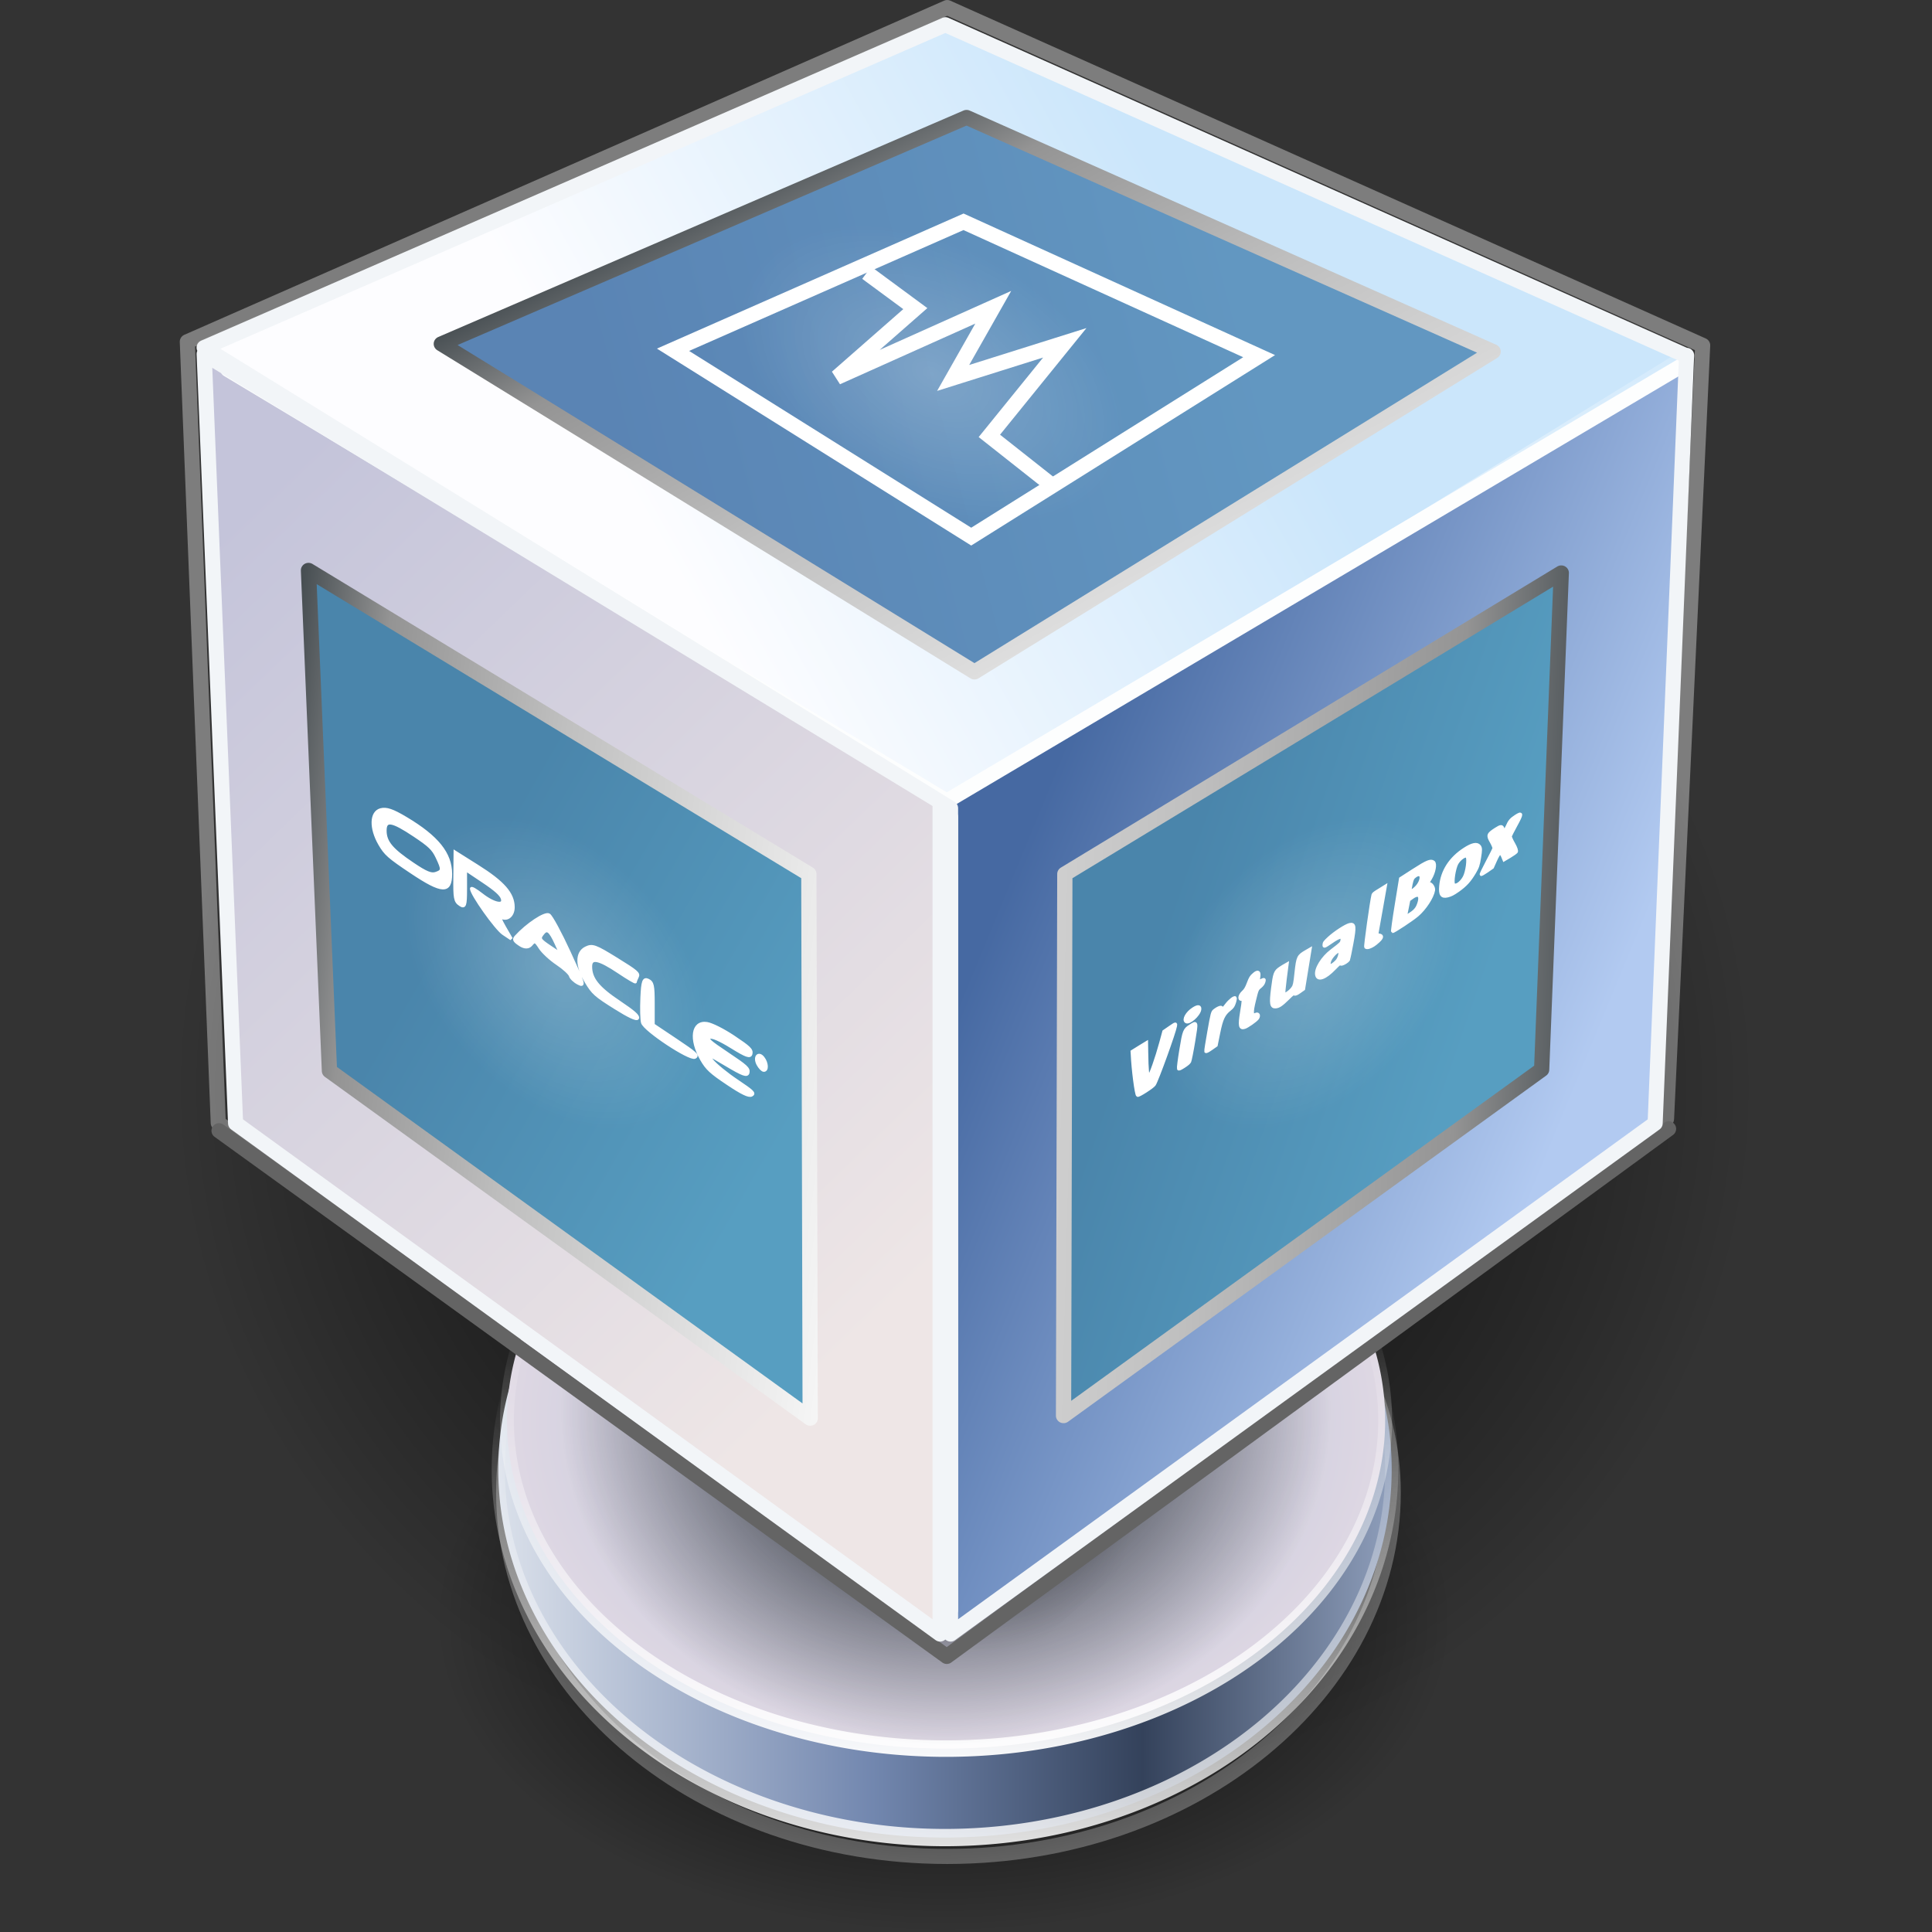 <?xml version="1.0" encoding="UTF-8" standalone="no"?>
<!-- Created with Inkscape (http://www.inkscape.org/) -->
<svg
   xmlns:dc="http://purl.org/dc/elements/1.1/"
   xmlns:cc="http://creativecommons.org/ns#"
   xmlns:rdf="http://www.w3.org/1999/02/22-rdf-syntax-ns#"
   xmlns:svg="http://www.w3.org/2000/svg"
   xmlns="http://www.w3.org/2000/svg"
   xmlns:xlink="http://www.w3.org/1999/xlink"
   xmlns:sodipodi="http://sodipodi.sourceforge.net/DTD/sodipodi-0.dtd"
   xmlns:inkscape="http://www.inkscape.org/namespaces/inkscape"
   width="128"
   height="128"
   id="svg2816"
   version="1.0"
   inkscape:version="0.46"
   sodipodi:docname="virtualbox128c.svg"
   sodipodi:version="0.32"
   inkscape:output_extension="org.inkscape.output.svg.inkscape">
  <rect width="100%" height="100%" fill="#333333" stroke="none"/>
  <defs
     id="defs2818">
    <inkscape:perspective
       sodipodi:type="inkscape:persp3d"
       inkscape:vp_x="0 : 64 : 1"
       inkscape:vp_y="0 : 1000 : 0"
       inkscape:vp_z="128 : 64 : 1"
       inkscape:persp3d-origin="64 : 42.666667 : 1"
       id="perspective103" />
    <linearGradient
       id="linearGradient3354">
      <stop
         id="stop3356"
         offset="0"
         style="stop-color:#a9b9d4;stop-opacity:1" />
      <stop
         id="stop3358"
         offset="1"
         style="stop-color:#e1d9e4;stop-opacity:1" />
    </linearGradient>
    <linearGradient
       inkscape:collect="always"
       id="linearGradient3346">
      <stop
         style="stop-color:#5a84b4;stop-opacity:1"
         offset="0"
         id="stop3348" />
      <stop
         style="stop-color:#6297c1;stop-opacity:1"
         offset="1"
         id="stop3350" />
    </linearGradient>
    <linearGradient
       id="linearGradient3328">
      <stop
         style="stop-color:#ffffff;stop-opacity:1;"
         offset="0"
         id="stop3330" />
      <stop
         id="stop3332"
         offset="0.587"
         style="stop-color:#bfbfbf;stop-opacity:1" />
      <stop
         style="stop-color:#949494;stop-opacity:1"
         offset="0.864"
         id="stop3334" />
      <stop
         style="stop-color:#484f53;stop-opacity:1"
         offset="1"
         id="stop3336" />
    </linearGradient>
    <linearGradient
       inkscape:collect="always"
       id="linearGradient3320">
      <stop
         style="stop-color:#4a85ab;stop-opacity:1;"
         offset="0"
         id="stop3322" />
      <stop
         style="stop-color:#579ec1;stop-opacity:1"
         offset="1"
         id="stop3324" />
    </linearGradient>
    <linearGradient
       inkscape:collect="always"
       id="linearGradient3421">
      <stop
         style="stop-color:#ffffff;stop-opacity:1;"
         offset="0"
         id="stop3423" />
      <stop
         style="stop-color:#ffffff;stop-opacity:0;"
         offset="1"
         id="stop3425" />
    </linearGradient>
    <linearGradient
       inkscape:collect="always"
       id="linearGradient3401">
      <stop
         style="stop-color:#000000;stop-opacity:1;"
         offset="0"
         id="stop3403" />
      <stop
         style="stop-color:#000000;stop-opacity:0;"
         offset="1"
         id="stop3405" />
    </linearGradient>
    <linearGradient
       inkscape:collect="always"
       id="linearGradient3707">
      <stop
         style="stop-color:#ffffff;stop-opacity:1;"
         offset="0"
         id="stop3710" />
      <stop
         style="stop-color:#ffffff;stop-opacity:0;"
         offset="1"
         id="stop3712" />
    </linearGradient>
    <linearGradient
       id="linearGradient4224">
      <stop
         style="stop-color:#e1e6ee;stop-opacity:1"
         offset="0"
         id="stop4226" />
      <stop
         id="stop4234"
         offset="0.422"
         style="stop-color:#7287af;stop-opacity:1" />
      <stop
         id="stop4232"
         offset="0.709"
         style="stop-color:#34425b;stop-opacity:1" />
      <stop
         style="stop-color:#97a7c4;stop-opacity:1"
         offset="1"
         id="stop4228" />
    </linearGradient>
    <linearGradient
       inkscape:collect="always"
       id="linearGradient4208">
      <stop
         style="stop-color:#000000;stop-opacity:1;"
         offset="0"
         id="stop4210" />
      <stop
         style="stop-color:#000000;stop-opacity:0;"
         offset="1"
         id="stop4212" />
    </linearGradient>
    <linearGradient
       inkscape:collect="always"
       id="linearGradient4141">
      <stop
         style="stop-color:#ffffff;stop-opacity:1;"
         offset="0"
         id="stop4143" />
      <stop
         style="stop-color:#ffffff;stop-opacity:0;"
         offset="1"
         id="stop4145" />
    </linearGradient>
    <linearGradient
       inkscape:collect="always"
       id="linearGradient4019">
      <stop
         style="stop-color:#000000;stop-opacity:1;"
         offset="0"
         id="stop4021" />
      <stop
         style="stop-color:#000000;stop-opacity:0;"
         offset="1"
         id="stop4023" />
    </linearGradient>
    <linearGradient
       inkscape:collect="always"
       id="linearGradient3713">
      <stop
         style="stop-color:#cbe6fb;stop-opacity:1"
         offset="0"
         id="stop3715" />
      <stop
         style="stop-color:#fdfdff;stop-opacity:1"
         offset="1"
         id="stop3717" />
    </linearGradient>
    <linearGradient
       inkscape:collect="always"
       id="linearGradient3705">
      <stop
         style="stop-color:#c4c4da;stop-opacity:1;"
         offset="0"
         id="stop3707" />
      <stop
         style="stop-color:#eee6e6;stop-opacity:1"
         offset="1"
         id="stop3709" />
    </linearGradient>
    <linearGradient
       inkscape:collect="always"
       id="linearGradient3689">
      <stop
         style="stop-color:#4669a2;stop-opacity:1"
         offset="0"
         id="stop3691" />
      <stop
         style="stop-color:#b2caf1;stop-opacity:1"
         offset="1"
         id="stop3693" />
    </linearGradient>
    <linearGradient
       inkscape:collect="always"
       id="linearGradient4141-5">
      <stop
         style="stop-color:#ffffff;stop-opacity:1;"
         offset="0"
         id="stop4143-0" />
      <stop
         style="stop-color:#ffffff;stop-opacity:0;"
         offset="1"
         id="stop4145-1" />
    </linearGradient>
    <radialGradient
       inkscape:collect="always"
       xlink:href="#linearGradient4019"
       id="radialGradient3409"
       gradientUnits="userSpaceOnUse"
       gradientTransform="matrix(1,0,0,0.626,0,17.502)"
       cx="-53.033"
       cy="46.851"
       fx="-53.033"
       fy="46.851"
       r="15.38" />
    <radialGradient
       inkscape:collect="always"
       xlink:href="#linearGradient4208"
       id="radialGradient3411"
       gradientUnits="userSpaceOnUse"
       gradientTransform="matrix(1,0,0,0.626,0,17.502)"
       cx="-53.033"
       cy="46.851"
       fx="-53.033"
       fy="46.851"
       r="15.38" />
    <linearGradient
       inkscape:collect="always"
       xlink:href="#linearGradient4224"
       id="linearGradient3413"
       gradientUnits="userSpaceOnUse"
       x1="-69.221"
       y1="45.863"
       x2="-36.845"
       y2="45.759" />
    <linearGradient
       inkscape:collect="always"
       xlink:href="#linearGradient3421"
       id="linearGradient3415"
       gradientUnits="userSpaceOnUse"
       x1="-53.033"
       y1="58.64"
       x2="-53.033"
       y2="44.719" />
    <radialGradient
       inkscape:collect="always"
       xlink:href="#linearGradient3354"
       id="radialGradient3417"
       gradientUnits="userSpaceOnUse"
       gradientTransform="matrix(0.999,5.975142e-8,-5.6867029e-8,0.644,-7.041926e-2,16.683)"
       cx="-53.033"
       cy="46.851"
       fx="-53.033"
       fy="46.851"
       r="16.135" />
    <linearGradient
       inkscape:collect="always"
       xlink:href="#linearGradient3421"
       id="linearGradient3419"
       gradientUnits="userSpaceOnUse"
       x1="-54.07"
       y1="57.357"
       x2="-54.165"
       y2="44.078" />
    <radialGradient
       inkscape:collect="always"
       xlink:href="#linearGradient4208"
       id="radialGradient3421"
       gradientUnits="userSpaceOnUse"
       gradientTransform="matrix(0.846,0,0,0.626,-8.187,17.502)"
       cx="-53.033"
       cy="46.851"
       fx="-53.033"
       fy="46.851"
       r="15.38" />
    <radialGradient
       inkscape:collect="always"
       xlink:href="#linearGradient3401"
       id="radialGradient3423"
       gradientUnits="userSpaceOnUse"
       gradientTransform="matrix(-0.141,0.165,-0.2,-0.165,22.501,21.219)"
       cx="21.687"
       cy="38.137"
       fx="21.687"
       fy="38.137"
       r="9.5" />
    <linearGradient
       inkscape:collect="always"
       xlink:href="#linearGradient3713"
       id="linearGradient3425"
       gradientUnits="userSpaceOnUse"
       gradientTransform="matrix(0.326,0,0,0.321,32.67,5.788)"
       x1="-54.919"
       y1="-7.119"
       x2="-75.018"
       y2="3.993" />
    <linearGradient
       inkscape:collect="always"
       xlink:href="#linearGradient3707"
       id="linearGradient3427"
       gradientUnits="userSpaceOnUse"
       gradientTransform="matrix(0.508,0,0,0.499,-0.367,0.771)"
       x1="24"
       y1="19.775"
       x2="23.7"
       y2="6.65" />
    <linearGradient
       inkscape:collect="always"
       xlink:href="#linearGradient3705"
       id="linearGradient3429"
       gradientUnits="userSpaceOnUse"
       gradientTransform="matrix(0.265,0.188,2.2955628e-4,0.321,32.67,5.595)"
       x1="-108.775"
       y1="66.082"
       x2="-83.204"
       y2="84.612" />
    <linearGradient
       inkscape:collect="always"
       xlink:href="#linearGradient3689"
       id="linearGradient3431"
       gradientUnits="userSpaceOnUse"
       gradientTransform="matrix(0.326,0,0,0.321,32.67,5.595)"
       x1="-61.145"
       y1="16.902"
       x2="-40.269"
       y2="25.388" />
    <linearGradient
       inkscape:collect="always"
       xlink:href="#linearGradient3320"
       id="linearGradient3433"
       gradientUnits="userSpaceOnUse"
       x1="28.438"
       y1="25.422"
       x2="35.812"
       y2="27.922" />
    <linearGradient
       inkscape:collect="always"
       xlink:href="#linearGradient3328"
       id="linearGradient3435"
       gradientUnits="userSpaceOnUse"
       x1="15.778"
       y1="28.831"
       x2="38.612"
       y2="29.419" />
    <linearGradient
       inkscape:collect="always"
       xlink:href="#linearGradient3320"
       id="linearGradient3437"
       gradientUnits="userSpaceOnUse"
       x1="36.281"
       y1="27.547"
       x2="27.875"
       y2="32.297" />
    <linearGradient
       inkscape:collect="always"
       xlink:href="#linearGradient3328"
       id="linearGradient3439"
       gradientUnits="userSpaceOnUse"
       x1="23.281"
       y1="25.977"
       x2="39.121"
       y2="24.096" />
    <linearGradient
       inkscape:collect="always"
       xlink:href="#linearGradient3346"
       id="linearGradient3441"
       gradientUnits="userSpaceOnUse"
       x1="13.969"
       y1="12.234"
       x2="28.938"
       y2="8.359" />
    <linearGradient
       inkscape:collect="always"
       xlink:href="#linearGradient3328"
       id="linearGradient3443"
       gradientUnits="userSpaceOnUse"
       x1="28.068"
       y1="22.124"
       x2="19.083"
       y2="5.138" />
    <radialGradient
       inkscape:collect="always"
       xlink:href="#linearGradient4141-5"
       id="radialGradient3445"
       gradientUnits="userSpaceOnUse"
       gradientTransform="matrix(1,0,0,1.132,0,-3.141)"
       cx="33.764"
       cy="23.87"
       fx="33.764"
       fy="23.87"
       r="3.359" />
    <radialGradient
       inkscape:collect="always"
       xlink:href="#linearGradient4141"
       id="radialGradient3447"
       gradientUnits="userSpaceOnUse"
       gradientTransform="matrix(1,0,0,1.132,0,-3.141)"
       cx="33.764"
       cy="23.87"
       fx="33.764"
       fy="23.87"
       r="3.359" />
    <radialGradient
       inkscape:collect="always"
       xlink:href="#linearGradient4141"
       id="radialGradient3449"
       gradientUnits="userSpaceOnUse"
       gradientTransform="matrix(1,0,0,1.132,0,-3.141)"
       cx="33.764"
       cy="23.87"
       fx="33.764"
       fy="23.87"
       r="3.359" />
  </defs>
  <sodipodi:namedview
     id="base"
     pagecolor="#ffffff"
     bordercolor="#666666"
     borderopacity="1.0"
     inkscape:pageopacity="0.0"
     inkscape:pageshadow="2"
     inkscape:zoom="2.8284271"
     inkscape:cx="34.009103"
     inkscape:cy="79.023029"
     inkscape:current-layer="layer1"
     showgrid="true"
     inkscape:grid-bbox="true"
     inkscape:document-units="px"
     objecttolerance="1"
     gridtolerance="1" />
  <g
     id="layer1"
     inkscape:label="Layer 1"
     inkscape:groupmode="layer">
    <g
       id="g3382"
       transform="matrix(2.713,0,0,2.713,-1.784,-2.606)">
      <g
         transform="matrix(2.015,0,0,2.015,-7.7539239e-2,-0.491)"
         id="g3367">
        <path
           style="fill:none;fill-opacity:1;stroke:#7d7d7d;stroke-width:0.183;stroke-linecap:round;stroke-linejoin:round;marker:none;stroke-miterlimit:4;stroke-dashoffset:0;stroke-opacity:1;visibility:visible;display:inline;overflow:visible;enable-background:accumulate"
           d="M 11.844,0.812 L 2.635,4.862 L 3.01,14.33 L 6.75,16.938 C 6.763,16.957 6.774,16.978 6.781,17 C 6.819,17.043 6.841,17.099 6.844,17.156 C 6.84,17.189 6.829,17.221 6.812,17.25 C 6.582,17.74 6.469,18.258 6.469,18.812 C 6.469,21.215 8.837,23.219 11.844,23.219 C 14.851,23.219 17.25,21.213 17.25,18.812 C 17.25,18.247 17.119,17.754 16.875,17.25 C 16.854,17.212 16.843,17.169 16.844,17.125 C 16.843,17.081 16.854,17.038 16.875,17 C 16.889,16.964 16.91,16.932 16.938,16.906 L 20.562,14.281 L 21,4.906 L 11.844,0.812 z"
           id="path3589"
           sodipodi:nodetypes="cccccscssscsscccc" />
        <path
           sodipodi:type="arc"
           style="fill:url(#radialGradient3409);fill-opacity:1;stroke:none;stroke-width:1.617;marker:none;visibility:visible;display:inline;overflow:visible;enable-background:accumulate"
           id="path3849-1-2-0"
           sodipodi:cx="-53.033009"
           sodipodi:cy="46.850952"
           sodipodi:rx="15.379573"
           sodipodi:ry="9.6343298"
           d="M -37.653,46.851 A 15.38,9.634 0 1 1 -68.413,46.851 A 15.38,9.634 0 1 1 -37.653,46.851 z"
           transform="matrix(0.401,0,0,0.393,33.067,1.952)" />
        <path
           sodipodi:type="arc"
           style="fill:url(#radialGradient3411);fill-opacity:1;stroke:none;stroke-width:1.617;marker:none;visibility:visible;display:inline;overflow:visible;enable-background:accumulate"
           id="path3849-1-2-0-7"
           sodipodi:cx="-53.033009"
           sodipodi:cy="46.850952"
           sodipodi:rx="15.379573"
           sodipodi:ry="9.6343298"
           d="M -37.653,46.851 A 15.38,9.634 0 1 1 -68.413,46.851 A 15.38,9.634 0 1 1 -37.653,46.851 z"
           transform="matrix(0.624,0,0,0.915,45.149,-28.953)" />
        <path
           sodipodi:type="arc"
           style="fill:url(#linearGradient3413);fill-opacity:1;stroke:url(#linearGradient3415);stroke-width:0.453;stroke-linecap:round;stroke-linejoin:round;marker:none;stroke-miterlimit:4;stroke-dasharray:none;stroke-dashoffset:0;stroke-opacity:1;visibility:visible;display:inline;overflow:visible;enable-background:accumulate"
           id="path3849-1-2"
           sodipodi:cx="-53.033009"
           sodipodi:cy="46.850952"
           sodipodi:rx="15.379573"
           sodipodi:ry="9.6343298"
           d="M -37.653,46.851 A 15.38,9.634 0 1 1 -68.413,46.851 A 15.38,9.634 0 1 1 -37.653,46.851 z"
           transform="matrix(0.352,0,0,0.463,30.485,-3.162)" />
        <path
           sodipodi:type="arc"
           style="fill:url(#radialGradient3417);fill-opacity:1;stroke:url(#linearGradient3419);stroke-width:0.484;stroke-linecap:round;stroke-linejoin:round;marker:none;stroke-miterlimit:4;stroke-dasharray:none;stroke-dashoffset:0;stroke-opacity:1;visibility:visible;display:inline;overflow:visible;enable-background:accumulate"
           id="path3849-1"
           sodipodi:cx="-53.033009"
           sodipodi:cy="46.850952"
           sodipodi:rx="15.379573"
           sodipodi:ry="9.6343298"
           d="M -37.653,46.851 A 15.38,9.634 0 1 1 -68.413,46.851 A 15.38,9.634 0 1 1 -37.653,46.851 z"
           transform="matrix(0.346,0,0,0.413,30.18,-1.416)" />
        <path
           sodipodi:type="arc"
           style="fill:url(#radialGradient3421);fill-opacity:1;stroke:none;stroke-width:1.596;marker:none;visibility:visible;display:inline;overflow:visible;enable-background:accumulate"
           id="path3849-1-0"
           sodipodi:cx="-53.033009"
           sodipodi:cy="46.850952"
           sodipodi:rx="15.379573"
           sodipodi:ry="9.6343298"
           d="M -37.653,46.851 A 15.38,9.634 0 1 1 -68.413,46.851 A 15.38,9.634 0 1 1 -37.653,46.851 z"
           transform="matrix(0.359,0,0,0.421,30.874,-1.903)" />
        <path
           style="opacity:0.3;fill:url(#radialGradient3423);fill-opacity:1;stroke:none"
           d="M 6.997,17.297 L 11.92,21.537 L 16.647,17.359 L 6.997,17.297 z"
           id="path4206"
           sodipodi:nodetypes="cccc" />
        <path
           style="fill:url(#linearGradient3425);fill-opacity:1;stroke:url(#linearGradient3427);stroke-width:0.183;stroke-linecap:round;stroke-linejoin:round;marker:none;stroke-miterlimit:4;stroke-dasharray:none;stroke-opacity:1;visibility:visible;display:inline;overflow:visible;enable-background:accumulate"
           d="M 20.811,5.033 L 11.924,10.525 L 2.833,4.93 L 11.827,1.02 L 20.811,5.033 z"
           id="rect2868-0-3"
           sodipodi:nodetypes="ccccc" />
        <path
           style="fill:url(#linearGradient3429);fill-opacity:1;stroke:none;stroke-width:1;stroke-linecap:round;stroke-linejoin:round;marker:none;stroke-miterlimit:4;stroke-dasharray:none;stroke-opacity:1;visibility:visible;display:inline;overflow:visible;enable-background:accumulate"
           d="M 2.833,5.019 L 11.756,10.429 L 11.763,20.522 L 3.213,14.332 L 2.833,5.019 L 2.833,5.019 z"
           id="rect2868"
           sodipodi:nodetypes="ccccc" />
        <path
           style="fill:url(#linearGradient3431);fill-opacity:1;stroke:none;stroke-width:1;stroke-linecap:round;stroke-linejoin:round;marker:none;stroke-miterlimit:4;stroke-dasharray:none;stroke-opacity:1;visibility:visible;display:inline;overflow:visible;enable-background:accumulate"
           d="M 20.811,5.019 L 11.888,10.429 L 11.881,20.522 L 20.431,14.332 L 20.811,5.019 L 20.811,5.019 z"
           id="rect2868-0"
           sodipodi:nodetypes="ccccc" />
        <path
           sodipodi:type="inkscape:offset"
           inkscape:radius="-3.5998561"
           inkscape:original="M 41.9375 9.96875 L 22.625 21.875 L 22.59375 44.15625 L 41.125 30.5 L 41.9375 9.96875 z "
           style="fill:url(#linearGradient3433);fill-opacity:1;stroke:url(#linearGradient3435);stroke-width:0.364;stroke-linecap:round;stroke-linejoin:round;marker:none;stroke-miterlimit:4;stroke-dasharray:none;stroke-opacity:1;visibility:visible;display:inline;overflow:visible;enable-background:accumulate"
           id="path3759"
           d="M 38.062,16.562 L 26.219,23.875 L 26.188,37.031 L 37.594,28.625 L 38.062,16.562 z"
           transform="matrix(0.508,0,0,0.499,-4.9263418e-2,-0.601)" />
        <path
           sodipodi:type="inkscape:offset"
           inkscape:radius="-3.5544806"
           inkscape:original="M 41.9375 9.96875 L 22.625 21.875 L 22.59375 44.15625 L 41.125 30.5 L 41.9375 9.96875 z "
           style="fill:url(#linearGradient3437);fill-opacity:1;stroke:url(#linearGradient3439);stroke-width:0.364;stroke-linecap:round;stroke-linejoin:round;marker:none;stroke-miterlimit:4;stroke-dasharray:none;stroke-opacity:1;visibility:visible;display:inline;overflow:visible;enable-background:accumulate"
           id="path3759-4"
           d="M 38.125,16.5 L 26.188,23.875 L 26.156,37.094 L 37.625,28.656 L 38.125,16.5 z"
           transform="matrix(-0.508,0,0,0.499,23.471,-0.601)" />
        <path
           sodipodi:type="inkscape:offset"
           inkscape:radius="-3.2752702"
           inkscape:original="M 22.5 1.15625 L 3 9.75 L 22.6875 22.09375 L 41.9375 10 L 22.5 1.15625 z "
           style="fill:url(#linearGradient3441);fill-opacity:1;stroke:url(#linearGradient3443);stroke-width:0.364;stroke-linecap:round;stroke-linejoin:round;marker:none;stroke-miterlimit:4;stroke-dasharray:none;stroke-opacity:1;visibility:visible;display:inline;overflow:visible;enable-background:accumulate"
           id="path3845"
           d="M 22.5,4.75 L 9.969,10.25 L 22.688,18.219 L 35.062,10.438 L 22.5,4.75 z"
           transform="matrix(0.508,0,0,0.499,0.649,-0.227)" />
        <path
           sodipodi:type="arc"
           style="opacity:0.2;fill:url(#radialGradient3445);fill-opacity:1;fill-rule:nonzero;stroke:none;stroke-width:0.3;marker:none;visibility:visible;display:inline;overflow:visible;enable-background:accumulate"
           id="path4139-8"
           sodipodi:cx="33.764347"
           sodipodi:cy="23.869982"
           sodipodi:rx="3.3587573"
           sodipodi:ry="3.800699"
           d="M 37.123,23.87 A 3.359,3.801 0 1 1 30.406,23.87 A 3.359,3.801 0 1 1 37.123,23.87 z"
           transform="matrix(-0.508,0,0.182,0.499,19.909,0.594)" />
        <path
           sodipodi:type="arc"
           style="opacity:0.2;fill:url(#radialGradient3447);fill-opacity:1;fill-rule:nonzero;stroke:none;stroke-width:0.3;stroke-linecap:round;stroke-linejoin:round;marker:none;stroke-miterlimit:4;stroke-dasharray:none;stroke-dashoffset:0;stroke-opacity:1;visibility:visible;display:inline;overflow:visible;enable-background:accumulate"
           id="path4139"
           sodipodi:cx="33.764347"
           sodipodi:cy="23.869982"
           sodipodi:rx="3.3587573"
           sodipodi:ry="3.800699"
           d="M 37.123,23.87 A 3.359,3.801 0 1 1 30.406,23.87 A 3.359,3.801 0 1 1 37.123,23.87 z"
           transform="matrix(0.508,0,-0.182,0.499,3.434,0.594)" />
        <path
           style="fill:none;stroke:#fdfefe;stroke-width:0.183px;stroke-linecap:round;stroke-linejoin:miter;stroke-opacity:1"
           d="M 3.125,5.197 L 11.839,10.429 L 20.773,5.136"
           id="path3732"
           sodipodi:nodetypes="ccc" />
        <path
           style="fill:none;stroke:#ffffff;stroke-width:0.183px;stroke-linecap:round;stroke-linejoin:miter;stroke-opacity:1"
           d="M 11.885,10.621 L 11.885,20.231"
           id="path3734"
           sodipodi:nodetypes="cc" />
        <path
           sodipodi:nodetypes="ccc"
           id="path3334"
           d="M 3.019,14.424 L 11.839,20.795 L 20.587,14.401"
           style="fill:none;stroke:#646464;stroke-width:0.183px;stroke-linecap:round;stroke-linejoin:round;stroke-opacity:1" />
        <path
           style="fill:none;fill-opacity:1;stroke:#f2f5f8;stroke-width:0.183;stroke-linecap:round;stroke-linejoin:round;marker:none;stroke-miterlimit:4;stroke-dasharray:none;stroke-opacity:1;visibility:visible;display:inline;overflow:visible;enable-background:accumulate"
           d="M 11.822,1.02 L 2.839,4.933 L 11.758,10.437 L 11.885,10.515 L 11.885,20.524 L 20.424,14.334 L 20.805,5.027 L 20.789,5.027 L 11.822,1.02 z M 11.758,10.437 L 2.839,5.011 L 3.22,14.334 L 11.758,20.524 L 11.758,10.437 z"
           id="path3487" />
        <path
           sodipodi:type="arc"
           style="opacity:0.2;fill:url(#radialGradient3449);fill-opacity:1;fill-rule:nonzero;stroke:none;stroke-width:0.3;stroke-linecap:round;stroke-linejoin:round;marker:none;stroke-miterlimit:4;stroke-dasharray:none;stroke-dashoffset:0;stroke-opacity:1;visibility:visible;display:inline;overflow:visible;enable-background:accumulate"
           id="path3906"
           sodipodi:cx="33.764347"
           sodipodi:cy="23.869982"
           sodipodi:rx="3.3587573"
           sodipodi:ry="3.800699"
           d="M 37.123,23.87 A 3.359,3.801 0 1 1 30.406,23.87 A 3.359,3.801 0 1 1 37.123,23.87 z"
           transform="matrix(0,0.498,-0.612,-0.178,26.278,-7.312)" />
      </g>
      <path
         style="fill:#ffffff;fill-opacity:1;stroke:#ffffff;stroke-width:0.074;stroke-miterlimit:4;stroke-dasharray:none;stroke-opacity:1"
         d="M 9.929,21.57 C 9.706,21.183 9.717,20.799 9.954,20.735 C 10.092,20.698 10.243,20.749 10.569,20.944 C 11.336,21.401 11.662,21.807 11.662,22.303 C 11.662,22.769 11.455,22.759 10.706,22.258 C 10.153,21.888 10.07,21.815 9.929,21.57 L 9.929,21.57 z M 11.298,22.291 C 11.474,22.233 11.476,22.197 11.331,21.892 C 11.235,21.691 11.15,21.609 10.78,21.362 C 10.231,20.995 10.062,20.967 10.062,21.244 C 10.062,21.521 10.216,21.708 10.735,22.057 C 11.058,22.275 11.186,22.328 11.298,22.291 L 11.298,22.291 z M 11.765,22.366 L 11.771,21.77 L 12.306,22.107 C 12.949,22.51 13.19,22.786 13.19,23.116 C 13.19,23.328 13.03,23.449 12.881,23.349 C 12.837,23.32 12.878,23.429 12.972,23.592 L 13.143,23.888 L 12.948,23.758 C 12.771,23.639 12.171,22.794 12.171,22.662 C 12.171,22.635 12.282,22.7 12.418,22.806 C 12.718,23.042 12.982,23.093 12.925,22.904 C 12.895,22.806 12.767,22.691 12.455,22.482 L 12.026,22.195 L 12.026,22.668 C 12.026,23.079 12.008,23.129 11.892,23.051 C 11.772,22.971 11.759,22.899 11.765,22.366 L 11.765,22.366 z M 13.257,23.837 C 13.529,23.537 13.973,23.243 14.064,23.304 C 14.123,23.343 14.345,23.754 14.557,24.216 C 14.925,25.016 14.935,25.051 14.778,24.971 C 14.687,24.924 14.601,24.842 14.587,24.788 C 14.572,24.734 14.426,24.601 14.263,24.492 C 14.099,24.382 13.911,24.207 13.845,24.103 C 13.736,23.932 13.714,23.924 13.626,24.03 C 13.565,24.104 13.466,24.104 13.357,24.031 C 13.214,23.936 13.197,23.903 13.257,23.837 L 13.257,23.837 z M 14.238,24.002 C 14.095,23.688 14.02,23.628 13.92,23.748 C 13.809,23.882 13.821,23.905 14.101,24.092 L 14.357,24.264 L 14.238,24.002 z M 14.972,24.936 C 14.738,24.546 14.735,24.225 14.964,24.112 C 15.122,24.034 15.193,24.06 15.703,24.375 C 16.211,24.689 16.263,24.733 16.22,24.816 C 16.194,24.867 16.173,24.922 16.173,24.938 C 16.173,24.955 15.99,24.847 15.768,24.698 C 15.277,24.37 15.081,24.331 15.081,24.564 C 15.081,24.863 15.261,25.087 15.784,25.436 C 16.13,25.668 16.249,25.772 16.227,25.824 C 16.208,25.87 16.012,25.778 15.676,25.567 C 15.201,25.269 15.137,25.212 14.972,24.936 L 14.972,24.936 z M 16.349,25.934 C 16.328,25.866 16.321,25.592 16.333,25.324 C 16.35,24.927 16.378,24.848 16.482,24.898 C 16.593,24.952 16.609,25.023 16.609,25.474 L 16.609,25.988 L 17.164,26.359 C 17.648,26.683 17.707,26.736 17.628,26.779 C 17.505,26.844 16.405,26.118 16.349,25.934 L 16.349,25.934 z M 17.792,26.834 C 17.507,26.336 17.57,25.902 17.92,25.955 C 18.039,25.973 18.323,26.116 18.575,26.285 C 18.96,26.542 19.017,26.598 18.996,26.694 C 18.977,26.783 18.883,26.749 18.524,26.527 C 18.244,26.353 18.044,26.266 17.989,26.296 C 17.913,26.336 17.974,26.392 18.424,26.693 C 18.884,27 18.945,27.057 18.924,27.154 C 18.904,27.244 18.8,27.206 18.391,26.962 C 17.939,26.692 17.9,26.68 18.041,26.855 C 18.129,26.964 18.403,27.188 18.65,27.353 C 19.042,27.616 19.089,27.661 19.01,27.703 C 18.946,27.737 18.776,27.656 18.432,27.425 C 18.019,27.15 17.921,27.058 17.792,26.834 L 17.792,26.834 z M 19.168,26.951 C 19.075,26.776 19.178,26.648 19.293,26.796 C 19.39,26.921 19.399,27.102 19.309,27.098 C 19.274,27.096 19.21,27.03 19.168,26.951 L 19.168,26.951 z"
         id="path4111" />
      <path
         style="fill:#ffffff;fill-opacity:1;stroke:#ffffff;stroke-width:0.074;stroke-miterlimit:4;stroke-dasharray:none;stroke-opacity:1"
         d="M 29.798,25.596 C 29.643,25.695 29.551,25.863 29.623,25.911 C 29.697,25.959 29.934,25.748 29.956,25.616 C 29.97,25.53 29.913,25.521 29.798,25.596 z M 34.224,22.769 C 34.199,22.788 34.19,22.802 34.187,22.813 C 34.149,22.961 33.993,24.071 34.008,24.09 C 34.02,24.104 34.056,24.105 34.088,24.095 C 34.167,24.069 34.226,24.03 34.316,23.948 C 34.413,23.86 34.422,23.807 34.341,23.796 L 34.288,23.784 C 34.287,23.774 34.284,23.764 34.285,23.748 C 34.285,23.746 34.286,23.745 34.286,23.744 L 34.384,23.194 L 34.489,22.601 L 34.343,22.692 C 34.29,22.724 34.249,22.749 34.224,22.769 L 34.224,22.769 z M 28.303,26.639 L 28.308,26.713 C 28.323,27.071 28.404,27.695 28.438,27.71 C 28.453,27.716 28.531,27.675 28.638,27.606 C 28.745,27.537 28.826,27.476 28.846,27.447 C 28.911,27.355 29.339,26.172 29.364,26.015 C 29.375,25.948 29.374,25.946 29.227,26.047 L 29.079,26.149 L 29.004,26.425 C 28.899,26.808 28.759,27.203 28.719,27.239 C 28.683,27.27 28.668,27.095 28.661,26.657 L 28.657,26.421 L 28.478,26.53 L 28.303,26.639 L 28.303,26.639 z M 34.859,22.416 L 34.754,23.061 C 34.696,23.415 34.656,23.707 34.665,23.709 C 34.692,23.715 35.148,23.414 35.269,23.309 C 35.454,23.151 35.638,22.87 35.666,22.701 C 35.676,22.638 35.618,22.546 35.565,22.538 C 35.518,22.531 35.52,22.529 35.59,22.414 C 35.68,22.264 35.719,22.055 35.664,22.013 C 35.597,21.962 35.507,21.998 35.168,22.217 L 34.859,22.416 L 34.859,22.416 z M 31.306,24.729 C 31.295,24.737 31.286,24.747 31.272,24.758 C 31.214,24.806 31.191,24.841 31.144,24.966 C 31.101,25.083 31.068,25.138 31.015,25.186 C 30.926,25.267 30.908,25.375 30.982,25.365 C 31.029,25.358 31.025,25.386 30.978,25.675 C 30.922,26.014 30.939,26.086 31.052,26.05 C 31.116,26.031 31.321,25.888 31.364,25.832 C 31.386,25.804 31.391,25.777 31.389,25.757 C 31.388,25.747 31.385,25.74 31.38,25.735 C 31.368,25.723 31.353,25.718 31.325,25.731 C 31.226,25.777 31.216,25.696 31.293,25.385 C 31.355,25.13 31.36,25.118 31.43,25.062 C 31.482,25.02 31.51,24.981 31.524,24.932 C 31.54,24.873 31.532,24.867 31.46,24.902 C 31.38,24.942 31.378,24.942 31.397,24.824 C 31.417,24.703 31.387,24.673 31.306,24.729 L 31.306,24.729 z M 35.212,22.36 C 35.359,22.25 35.416,22.383 35.298,22.563 C 35.24,22.652 35.11,22.75 35.095,22.715 C 35.089,22.703 35.1,22.628 35.117,22.55 C 35.145,22.425 35.157,22.401 35.212,22.36 L 35.212,22.36 z M 36.425,21.694 C 36.076,21.918 35.872,22.234 35.84,22.599 C 35.821,22.807 35.865,22.873 36.004,22.84 C 36.09,22.819 36.146,22.791 36.268,22.705 C 36.453,22.573 36.549,22.465 36.667,22.266 C 36.742,22.138 36.759,22.091 36.79,21.899 C 36.819,21.721 36.82,21.668 36.784,21.623 C 36.726,21.551 36.609,21.575 36.425,21.694 L 36.425,21.694 z M 29.721,26.016 C 29.584,26.104 29.57,26.133 29.494,26.6 C 29.455,26.838 29.429,27.046 29.436,27.06 C 29.443,27.078 29.483,27.061 29.567,27.007 C 29.651,26.953 29.695,26.916 29.711,26.883 C 29.723,26.857 29.769,26.632 29.809,26.386 C 29.888,25.898 29.89,25.907 29.721,26.016 L 29.721,26.016 z M 37.183,21.209 C 36.996,21.329 36.984,21.359 37.07,21.509 C 37.112,21.582 37.144,21.659 37.14,21.677 C 37.137,21.695 37.063,21.843 36.976,22.007 C 36.889,22.171 36.822,22.31 36.828,22.316 C 36.834,22.321 36.901,22.283 36.973,22.233 L 37.103,22.142 L 37.177,21.976 C 37.219,21.88 37.265,21.802 37.282,21.796 C 37.299,21.789 37.33,21.822 37.351,21.871 L 37.387,21.959 L 37.524,21.878 C 37.598,21.834 37.671,21.783 37.687,21.763 C 37.703,21.742 37.676,21.661 37.625,21.572 C 37.576,21.487 37.538,21.403 37.541,21.384 C 37.544,21.366 37.607,21.241 37.679,21.11 C 37.833,20.829 37.832,20.791 37.676,20.891 C 37.557,20.968 37.52,21.012 37.461,21.146 C 37.415,21.25 37.382,21.267 37.362,21.202 C 37.339,21.126 37.308,21.128 37.183,21.209 L 37.183,21.209 z M 30.313,25.638 C 30.264,25.676 30.256,25.716 30.179,26.148 C 30.133,26.405 30.098,26.625 30.103,26.637 C 30.109,26.652 30.156,26.629 30.237,26.572 L 30.357,26.488 L 30.42,26.178 C 30.49,25.833 30.544,25.724 30.692,25.608 C 30.757,25.556 30.776,25.527 30.804,25.441 C 30.822,25.384 30.829,25.334 30.822,25.327 C 30.798,25.306 30.683,25.397 30.608,25.497 C 30.517,25.618 30.482,25.644 30.492,25.582 C 30.5,25.534 30.41,25.562 30.313,25.638 L 30.313,25.638 z M 31.921,24.602 C 31.793,24.685 31.78,24.745 31.735,25.093 C 31.686,25.47 31.701,25.557 31.809,25.549 C 31.888,25.543 31.953,25.499 32.11,25.345 C 32.232,25.225 32.241,25.22 32.268,25.236 C 32.287,25.248 32.328,25.23 32.395,25.182 L 32.492,25.113 L 32.571,24.628 L 32.651,24.139 L 32.547,24.199 C 32.363,24.306 32.349,24.333 32.308,24.703 C 32.293,24.843 32.284,24.923 32.272,24.978 C 32.271,24.98 32.271,24.984 32.27,24.986 C 32.267,24.997 32.264,25.01 32.26,25.02 C 32.257,25.03 32.255,25.042 32.251,25.051 C 32.251,25.052 32.246,25.056 32.246,25.058 C 32.238,25.072 32.228,25.087 32.218,25.1 C 32.154,25.182 32.038,25.26 32.012,25.239 C 32.002,25.232 32.019,25.061 32.044,24.862 L 32.091,24.5 L 31.983,24.562 C 31.959,24.576 31.939,24.59 31.921,24.602 L 31.921,24.602 z M 33.382,23.661 C 33.287,23.723 33.186,23.798 33.111,23.867 C 33.008,23.962 32.992,23.985 32.991,24.032 C 32.989,24.086 32.992,24.087 33.167,23.968 C 33.373,23.826 33.447,23.812 33.429,23.921 C 33.418,23.99 33.412,23.996 33.18,24.173 C 32.95,24.347 32.78,24.623 32.811,24.771 C 32.825,24.84 32.875,24.861 32.953,24.833 C 33.036,24.803 33.132,24.731 33.248,24.611 C 33.362,24.495 33.37,24.489 33.397,24.505 C 33.427,24.522 33.558,24.449 33.589,24.399 C 33.589,24.398 33.59,24.386 33.591,24.383 C 33.603,24.35 33.635,24.193 33.671,24 C 33.749,23.58 33.74,23.51 33.614,23.539 C 33.566,23.551 33.478,23.599 33.382,23.661 L 33.382,23.661 z M 36.365,21.904 C 36.413,21.87 36.458,21.857 36.48,21.875 C 36.53,21.918 36.485,22.259 36.413,22.387 C 36.333,22.53 36.202,22.615 36.156,22.556 C 36.117,22.505 36.171,22.164 36.235,22.047 C 36.267,21.991 36.317,21.938 36.365,21.904 L 36.365,21.904 z M 35.144,22.879 C 35.273,22.786 35.346,22.813 35.325,22.945 C 35.315,23.004 35.285,23.089 35.256,23.133 C 35.217,23.192 35.175,23.23 35.091,23.284 L 34.977,23.358 L 35.02,23.148 L 35.062,22.939 L 35.144,22.879 L 35.144,22.879 z M 33.315,24.201 C 33.326,24.194 33.334,24.19 33.343,24.186 C 33.411,24.163 33.376,24.357 33.298,24.436 C 33.165,24.571 33.089,24.575 33.123,24.444 C 33.144,24.364 33.24,24.247 33.315,24.201 L 33.315,24.201 z"
         id="path4119"
         inkscape:transform-center-x="0.30942601"
         inkscape:transform-center-y="1.2615168" />
      <path
         sodipodi:type="inkscape:offset"
         inkscape:radius="-2.549402"
         inkscape:original="M 22.5 4.75 L 9.96875 10.25 L 22.6875 18.21875 L 35.0625 10.4375 L 22.5 4.75 z "
         style="fill:none;fill-opacity:1;stroke:#ffffff;stroke-width:0.369;stroke-linecap:round;stroke-linejoin:miter;marker:none;stroke-miterlimit:4;stroke-dasharray:none;stroke-opacity:1;visibility:visible;display:inline;overflow:visible;enable-background:accumulate"
         id="path3483"
         d="M 22.5,7.531 L 15.406,10.656 L 22.688,15.219 L 29.719,10.812 L 22.5,7.531 z"
         transform="translate(1.687,-1.154)" />
      <path
         style="fill:none;fill-rule:evenodd;stroke:#ffffff;stroke-width:0.369;stroke-linecap:butt;stroke-linejoin:miter;stroke-miterlimit:4;stroke-dasharray:none;stroke-opacity:1"
         d="M 21.823,7.622 L 23.01,8.497 L 21.095,10.176 L 24.913,8.464 L 23.934,10.19 L 26.66,9.332 L 24.818,11.605 L 26.311,12.784"
         id="path3485"
         sodipodi:nodetypes="cccccccc" />
    </g>
  </g>
</svg>
